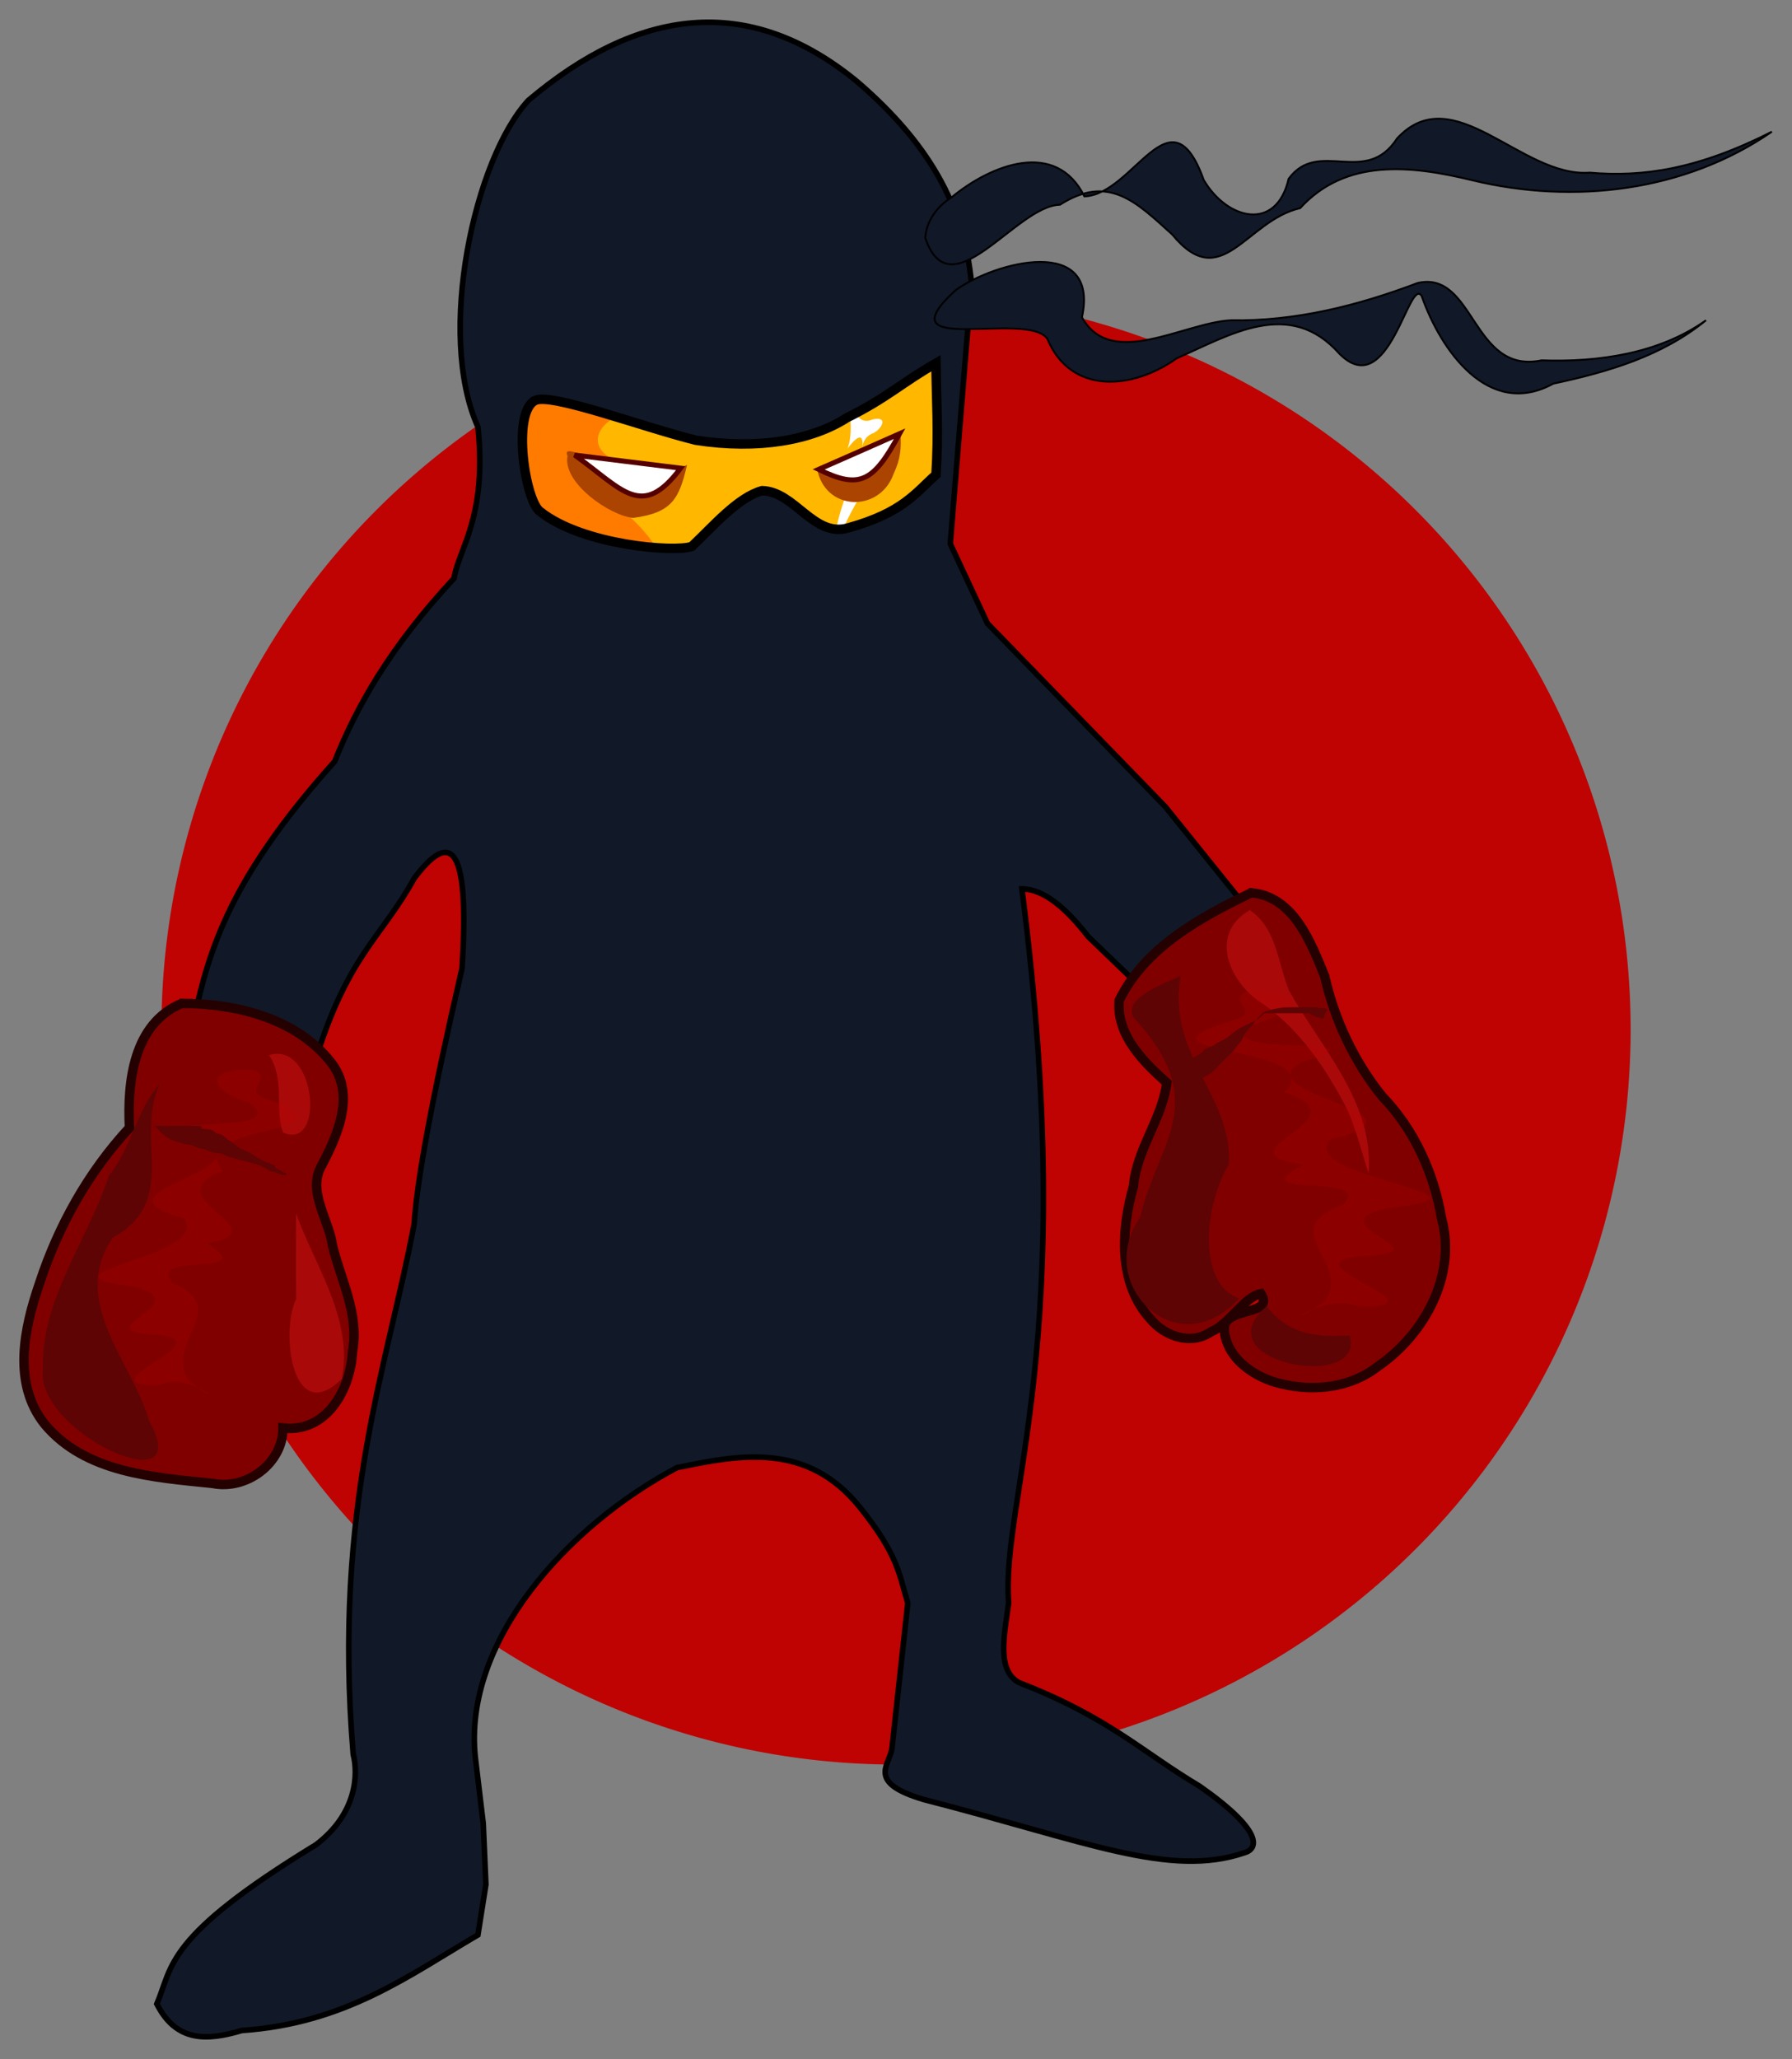 <?xml version="1.0" encoding="UTF-8" standalone="no"?>
<!-- Created with Inkscape (http://www.inkscape.org/) -->
<svg xmlns:inkscape="http://www.inkscape.org/namespaces/inkscape" xmlns:rdf="http://www.w3.org/1999/02/22-rdf-syntax-ns#" xmlns="http://www.w3.org/2000/svg" xmlns:cc="http://creativecommons.org/ns#" xmlns:dc="http://purl.org/dc/elements/1.1/" xmlns:sodipodi="http://sodipodi.sourceforge.net/DTD/sodipodi-0.dtd" xmlns:svg="http://www.w3.org/2000/svg" xmlns:ns1="http://sozi.baierouge.fr" xmlns:xlink="http://www.w3.org/1999/xlink" id="svg2" sodipodi:docname="ninjabox.svg" viewBox="0 0 461.05 529.49" version="1.1" inkscape:version="0.48.1 r9760">
  <rect x="0" y="0" width="461.05" height="529.49" fill="#808080" stroke="none"/>
  <sodipodi:namedview id="base" bordercolor="#666666" inkscape:pageshadow="2" inkscape:window-y="26" fit-margin-left="10" pagecolor="#ffffff" inkscape:window-height="839" inkscape:window-maximized="1" inkscape:zoom="1" inkscape:window-x="0" showgrid="false" borderopacity="1.0" inkscape:current-layer="layer2" inkscape:cx="182.54966" inkscape:cy="243.87479" fit-margin-top="10" fit-margin-right="0" fit-margin-bottom="0" inkscape:window-width="1440" inkscape:pageopacity="0.0" inkscape:document-units="px" />
  <g id="layer2" inkscape:label="Layer" inkscape:groupmode="layer" transform="translate(-198.16 -317.67)">
    <path id="path4024" sodipodi:rx="189" sodipodi:ry="189" style="fill:#bf0202" sodipodi:type="arc" d="m418 249.49a189 189 0 1 1 -378 0 189 189 0 1 1 378 0z" transform="translate(199.69 332.93)" sodipodi:cy="249.48578" sodipodi:cx="229" />
    <g id="g3993" transform="translate(-5.057 -4.998)">
      <g id="g3933">
        <path id="path3765" sodipodi:nodetypes="cccccccccccccccccccccscccccccccccccc" style="stroke:#000000;stroke-width:1.434;fill:#111827" inkscape:connector-curvature="0" d="m253.13 584.7c3.868-17.663 9.091-36.055 36.184-66.223 5.686-14.184 14.173-29.302 30.722-47.107 1.123-7.463 8.558-15.536 6.144-38.915-10.768-23.876-0.872-68.979 12.972-83.974 27.785-23.511 56.438-28.003 84.657-4.779 17.857 15.368 27.475 31.43 29.357 51.886l-5.462 66.906 9.558 20.481 45.742 47.107 19.799 24.578-21.847 25.943-17.751-17.068c-5.689-7.312-11.379-12.239-17.068-12.289 14.961 116.57-5.452 156.62-3.414 183.65-1.143 8.367-3.141 17.375 2.731 20.481 22.991 8.875 31.503 17.751 46.425 26.626 16.194 11.338 15.202 15.992 11.606 17.068-19.358 6.633-40.938-2.97-82.609-13.654-14.599-4.324-8.984-8.648-8.193-12.972l4.096-37.549c-2.268-7.392-2.397-12.244-12.289-24.578-13.641-17.009-31.136-13.552-47.107-10.241-28.107 14.845-55.032 44.621-51.886 74.416l2.048 17.068 0.683 15.702-2.048 12.972c-17.94 10.507-34.139 22.754-60.762 24.578-8.667 2.572-16.779 3.2-21.847-6.827 4.174-9.862 1.978-17.177 40.963-40.963 10.539-8.007 10.879-18.165 9.558-23.212-5.298-63.86 9.107-100.92 15.702-136.54 0.705-10.827 4.308-31.069 12.289-65.541 2.146-33.746-3.562-34.769-12.289-23.212-8.648 15.75-17.295 19.683-25.943 48.473z" />
        <path id="path3767" sodipodi:nodetypes="cccccccccc" style="stroke:#000000;stroke-width:1.434;fill:#ffb700" inkscape:connector-curvature="0" d="m340.93 425.63c4.196-1.964 27.536 6.827 41.304 10.241 16.08 2.515 29.991-0.016 38.915-5.803 10.25-5.061 14.112-9.006 22.871-13.996 0.081 9.396 0.73 17.655 0 28.674-5.346 4.768-8.555 9.749-22.53 13.654-8.881 2.658-13.752-9.363-22.188-9.558-6.274 1.712-12.575 9.14-18.092 14.337-4.41 1.561-27.923-0.249-38.915-8.875-3.951-2.472-7.501-25.707-1.365-28.674z" />
        <path id="path3914" style="fill:#ff7b00" inkscape:connector-curvature="0" d="m342.58 425.34c-0.706 0.008-1.257 0.1-1.65 0.284-6.136 2.967-2.585 26.205 1.366 28.676 7.456 5.851 20.649 8.544 29.758 9.198-2.225-3.569-5.37-6.767-8.44-9.369-8.052-2.591 0.355-9.336-3.433-13.769-5.303-3.134-3.344-8.139 1.536-10.488 0.005-0.002 0.014 0.002 0.019 0-8.05-2.442-15.528-4.576-19.156-4.533z" />
        <path id="path3898" sodipodi:nodetypes="ccccc" style="fill:#aa4400" inkscape:connector-curvature="0" d="m357.42 441.13c8.241 6.602 13.007 4.96 22.56 1.121-2.025 8.598-3.78 12.296-13.863 13.592-6.013-0.555-18.243-9.046-16.879-15.931-1.442-3.054 5.163 0.559 8.182 1.219z" />
        <path id="path3769" sodipodi:nodetypes="ccc" style="stroke:#550000;stroke-width:1.287;fill:#ffffff" inkscape:connector-curvature="0" d="m351.07 439.69 27.268 3.37c-10.04 13.325-14.764 5.611-27.268-3.37z" />
        <path id="path3925" style="fill:#ffffff" inkscape:connector-curvature="0" d="m423.55 428.83c-0.5 0.264-1.021 0.527-1.555 0.797 0.119 2.811 0.286 5.626-0.664 8.231-1.202 1.898 3.515-5.498 3.793-1.441 0.012 0.435-0.009 0.868-0.057 1.29 0.181-1.394 0.845-2.672 2.276-3.433 2.532-0.781 4.806-4.76 0.398-3.755-2.082 0.901-3.703 0.022-4.191-1.688zm1.498 9.047c-0.425 3.238-2.417 6.137-3.129 9.331-1.432 3.571-2.636 7.214-3.471 10.962-0.059 0.192-0.114 0.393-0.152 0.588 0.578 0.046 1.171 0.007 1.783-0.076 1.355-2.881 2.799-5.712 4.457-8.44 2.038-2.196 2.821-5.443 1.29-8.193-0.584-1.272-0.918-2.774-0.778-4.173z" />
        <path id="path3902" sodipodi:nodetypes="cccc" style="fill:#aa4400" inkscape:connector-curvature="0" d="m434.92 434.28c-3.887 10.22-15.007 5.333-21.498 8.793 1.865 11.04 16.087 11.624 19.722 1.402 1.846-3.944 1.925-6.582 1.776-10.195z" />
        <path id="path3771" sodipodi:nodetypes="ccc" style="stroke:#550000;stroke-width:1.287;fill:#ffffff" inkscape:connector-curvature="0" d="m413.84 443.38c2.145-0.919 20.834-9.191 20.834-9.191-6.724 12.453-10.259 14.393-20.834 9.191z" />
        <path id="path3773" style="stroke:#240000;stroke-width:2.428;fill:#800000" inkscape:connector-curvature="0" d="m249.99 580.69c13.988 0.028 29.644 3.82 38.566 15.394 6.274 8.362 1.355 18.926-2.923 26.948-3.118 6.426 2.301 13.485 3.176 20.155 2.254 8.928 6.866 17.564 5.099 27.037-0.476 9.773-6.685 20.968-17.889 19.655 0.028 9.08-9.387 16.025-18.108 14.252-15.122-1.57-32.714-2.647-43.2-15.23-8.37-10.496-5.321-24.67-1.311-36.274 4.817-14.728 12.563-28.581 23.126-39.963-0.59-11.771 0.974-26.769 13.463-31.974z" />
        <path id="path3785" style="stroke:#240000;stroke-width:2.428;fill:#800000" inkscape:connector-curvature="0" d="m525.13 552.25c-13.155 6.383-27.254 13.973-33.97 27.676-0.751 8.89 6.154 15.74 12.256 21.176-1.208 9.357-7.779 17.104-8.566 26.569-3.199 11.231-4.072 25.067 4.428 34.27 3.696 4.408 10.365 6.691 15.462 3.233 4.926-2.089 8.524-8.965 12.863-9.846 3.724 5.74-8.86 3.264-9.427 8.737 0.174 7.861 8.075 13.111 15.136 14.559 8.321 1.905 17.595 0.808 24.432-4.596 11.97-8.185 20.346-23.521 16.351-38.123-1.98-11.633-7.021-22.817-15.294-31.33-7.218-8.985-12.215-19.651-14.765-30.863-3.536-8.709-7.987-20.54-18.905-21.462z" />
        <path id="path3787" sodipodi:nodetypes="ccccccccccccc" style="stroke:#000000;stroke-width:.478px;fill:#111827" inkscape:connector-curvature="0" d="m448.05 373.4c10.133-8.369 26.837-14.999 34.166-0.224 12.789-0.498 22.151-28.085 30.707-4.219 6.045 10.272 18.664 13.376 21.839-0.316 7.673-10.468 19.814 2.154 27.902-10.386 14.529-15.67 32.009 10.164 49.568 8.808 13.831 1.206 27.976-0.956 46.854-10.528-22.35 15.414-50.98 18.79-77.034 12.497-15.938-3.883-32.621-5.642-44.332 7.16-13.958 3.217-20.204 22.249-32.895 6.797-9.488-8.598-16.47-15.562-28.899-7.67-11.297 0.226-28.113 27.684-34.662 8.524 0.271-4.366 3.155-8.205 6.786-10.443z" />
        <path id="path3789" style="stroke:#000000;stroke-width:.478px;fill:#111827" inkscape:connector-curvature="0" d="m449.07 397.3c10.278-7.431 37.106-14.286 32.52 6.962 7.484 13.51 26.165 1.379 38.317 0.764 16.524 0.294 32.626-3.745 48.014-9.577 14.736-3.408 13.972 23.621 31.907 19.879 14.554 0.521 30.21-1.694 42.314-10.302-11.315 9.253-25.344 13.325-39.289 16.297-16.682 9.177-29.042-8.727-33.854-22.502-3.246-5.363-8.45 27.58-21.168 14.825-12.844-14.478-28.135-4.837-41.903 1.188-11.379 8.129-27.266 9.382-33.267-5.074-5.391-7.376-42.68 4.974-23.591-12.459z" />
        <path id="path3831" style="fill:#aa0909" inkscape:connector-curvature="0" d="m272.45 593.99c12.044-3.725 14.542 24.72 3.622 19.912-2.273-5.601 0.594-13.572-3.622-19.912z" />
        <path id="path3833" style="fill:#aa0909" inkscape:connector-curvature="0" d="m279.39 634.74c4.973 13.729 14.774 27.188 11.754 42.511-12.836 12.598-15.821-12.257-11.729-20.576-0.1-7.311-0.012-14.623-0.024-21.935z" />
        <path id="path3835" style="fill:#aa0909" inkscape:connector-curvature="0" d="m524.75 556.71c-10.978 6.379-4.876 19.286 3.741 24.317 9.326 6.79 15.777 16.264 21.002 26.287 2.423 4.488 5.535 16.871 5.845 16.96 1.369-18.157-12.165-32.035-20.404-46.735-2.985-7.054-3.192-16.195-10.184-20.828z" />
        <path id="path3858" style="fill:#5e0404" inkscape:connector-curvature="0" d="m244.27 601.53c-6.501 14.148 5.165 30.044-12.138 39.449-11 16.77 5.008 31.536 9.471 47.117 12.562 22.1-29.79 2.75-27.309-13.525-0.621-17.641 11.6-33.149 16.971-49.632 5.716-6.903 7.254-17.373 13.005-23.409z" />
        <path id="path3860" sodipodi:nodetypes="cccccc" style="fill:#5e0404" inkscape:connector-curvature="0" d="m506.98 573.61c-3.693 20.405 13.466 30.852 12.39 48.499-6.253 10.19-8.261 30.602 2.632 34.453-15.692 17.428-37.557-3.372-25.426-20.96 4.448-18.936 18.032-29.065-0.625-50.09-6.263-5.621 8.213-10.471 11.029-11.902z" />
        <path id="path3862" style="fill:#5e0404" inkscape:connector-curvature="0" d="m529.09 658.58c-17.004 14.599 25.847 22.096 21.34 7.51-8.585 0.448-15.601-0.138-21.34-7.51z" />
        <path id="path3879" style="opacity:.204;fill:#bf0202" inkscape:connector-curvature="0" d="m268.91 597.93c-11.873-1.235-13.613 4.751-1.561 8.308 12.119 9.112-32.71 2.188-10.534 9.822 12.907 8.418-31.662 12.985-6.351 19.828 7.859 10.121-41.663 14.202-12.75 17.616 17.258 4.485-14.125 11.291 5.767 12.413 18.11 1.562-19.799 13.103 0.522 12.939 8.875-3.935 19.267 7.958 7.758-1.229-6.5-9.865 11.422-18.5-4.244-25.08-6.581-8.315 23.454-1.127 8.889-10.147 20.013-3.41-14.535-11.596 4.162-18.619-10.64-12.599 38.196-9.128 11.016-18.578-6.17-2.174 1.782-4.815-2.674-7.273z" />
        <path id="path3889" d="m523.89 577.7c13.904-1.235 15.94 4.751 1.828 8.308-14.191 9.112 38.304 2.188 12.335 9.822-15.114 8.418 37.076 12.985 7.438 19.828-9.203 10.121 48.787 14.202 14.93 17.616-20.209 4.485 16.541 11.291-6.753 12.413-21.206 1.562 23.184 13.103-0.612 12.939-10.392-3.935-22.562 7.958-9.085-1.229 7.611-9.865-13.375-18.5 4.97-25.08 7.706-8.315-27.464-1.126-10.409-10.147-23.435-3.41 17.02-11.596-4.873-18.619 12.46-12.599-44.727-9.128-12.899-18.578 7.225-2.174-2.087-4.815 3.132-7.273z" style="opacity:.204;fill:#bf0202" inkscape:connector-curvature="0" />
        <path id="path3870" style="fill:#5e0404" inkscape:connector-curvature="0" d="m242.97 612.19c3.902 0.006 7.803-0.008 11.705 0 0.511 0.056 0.705 0.692 0.007 0.402 1.092 0.832 2.766-0.01 3.687 1.148 0.957 0.909 1.684 0.206 2.485 1.177 1.17 0.981 2.529 1.696 3.65 2.739 1.285 0.801 2.818 1.127 4.028 2.122 1.262 0.688 2.419 1.629 3.857 1.937 0.42 0.268 2.221 0.837 1.43 1.024 0.891 0.8 2.83 1.305 3.204 1.98-1.305 0.476-2.478-0.574-3.729-0.773-1.449-0.371-2.499-1.577-3.992-1.835-2.022-0.702-4.159-1.007-6.173-1.742-1.479-0.037-2.62-1.323-4.12-1.197-1.474-0.027-2.603-0.988-4.018-1.134-1.212-0.111-2.309-1.176-3.57-1.051-1.411-0.234-2.751-0.83-4.126-1.2-1.16-0.613-2.232-1.336-3.077-2.351-0.417-0.415-0.835-0.827-1.248-1.246z" />
        <path id="path3874" style="fill:#5e0404" inkscape:connector-curvature="0" d="m509.32 595.03c1.395-0.615 2.861-1.262 3.82-2.498 0.882-0.686 2.171-0.651 2.923-1.533 1.211-0.615 2.504-1.113 3.519-2.044 1.147-0.989 2.394-1.859 3.778-2.484 1.663-0.803 3.463-1.448 4.78-2.801 0.429-0.197 0.63-1.167 0.018-0.536-1.156 0.898-1.977 2.129-2.848 3.279-1.142 1.055-2.148 2.31-2.632 3.806-0.745 0.821-1.417 1.689-2.023 2.582-1.892 1.879-3.768 3.78-5.655 5.66-1.037 0.751-2.206 1.332-3.456 1.626-1.047 0.85-1.858-1.058-1.031-1.725-0.909-0.49-1.398-1.528-1.271-2.542 0.014-0.265 0.044-0.528 0.079-0.79z" />
        <path id="path3891" style="fill:#5e0404" inkscape:connector-curvature="0" d="m544.79 582.3c-0.757-0.68-1.977-0.106-2.822-0.645-2.895 0.115-5.813-0.066-8.7 0.086-1.261 0.282-2.491 0.3-3.698 0.832-0.564 0.013-2.4 0.803-0.832 0.655 3.758-0.025 7.532 0.004 11.297-0.017 0.852 0.778 1.956 0.876 3.025 1.303 1.183 0.596 0.661-1.279 1.473-1.816 0.087-0.132 0.178-0.263 0.258-0.399z" />
        <path id="path3921" d="m340.93 425.63c4.196-1.964 27.536 6.827 41.304 10.241 16.08 2.515 29.991-0.016 38.915-5.803 10.25-5.061 14.112-9.006 22.871-13.996 0.081 9.396 0.73 17.655 0 28.674-5.346 4.768-8.555 9.749-22.53 13.654-8.881 2.658-13.752-9.363-22.188-9.558-6.274 1.712-12.575 9.14-18.092 14.337-4.41 1.561-27.923-0.249-38.915-8.875-3.951-2.472-7.501-25.707-1.365-28.674z" sodipodi:nodetypes="cccccccccc" style="stroke:#000000;stroke-width:2.428;fill:none" inkscape:connector-curvature="0" />
      </g>
    </g>
  </g>
</svg>